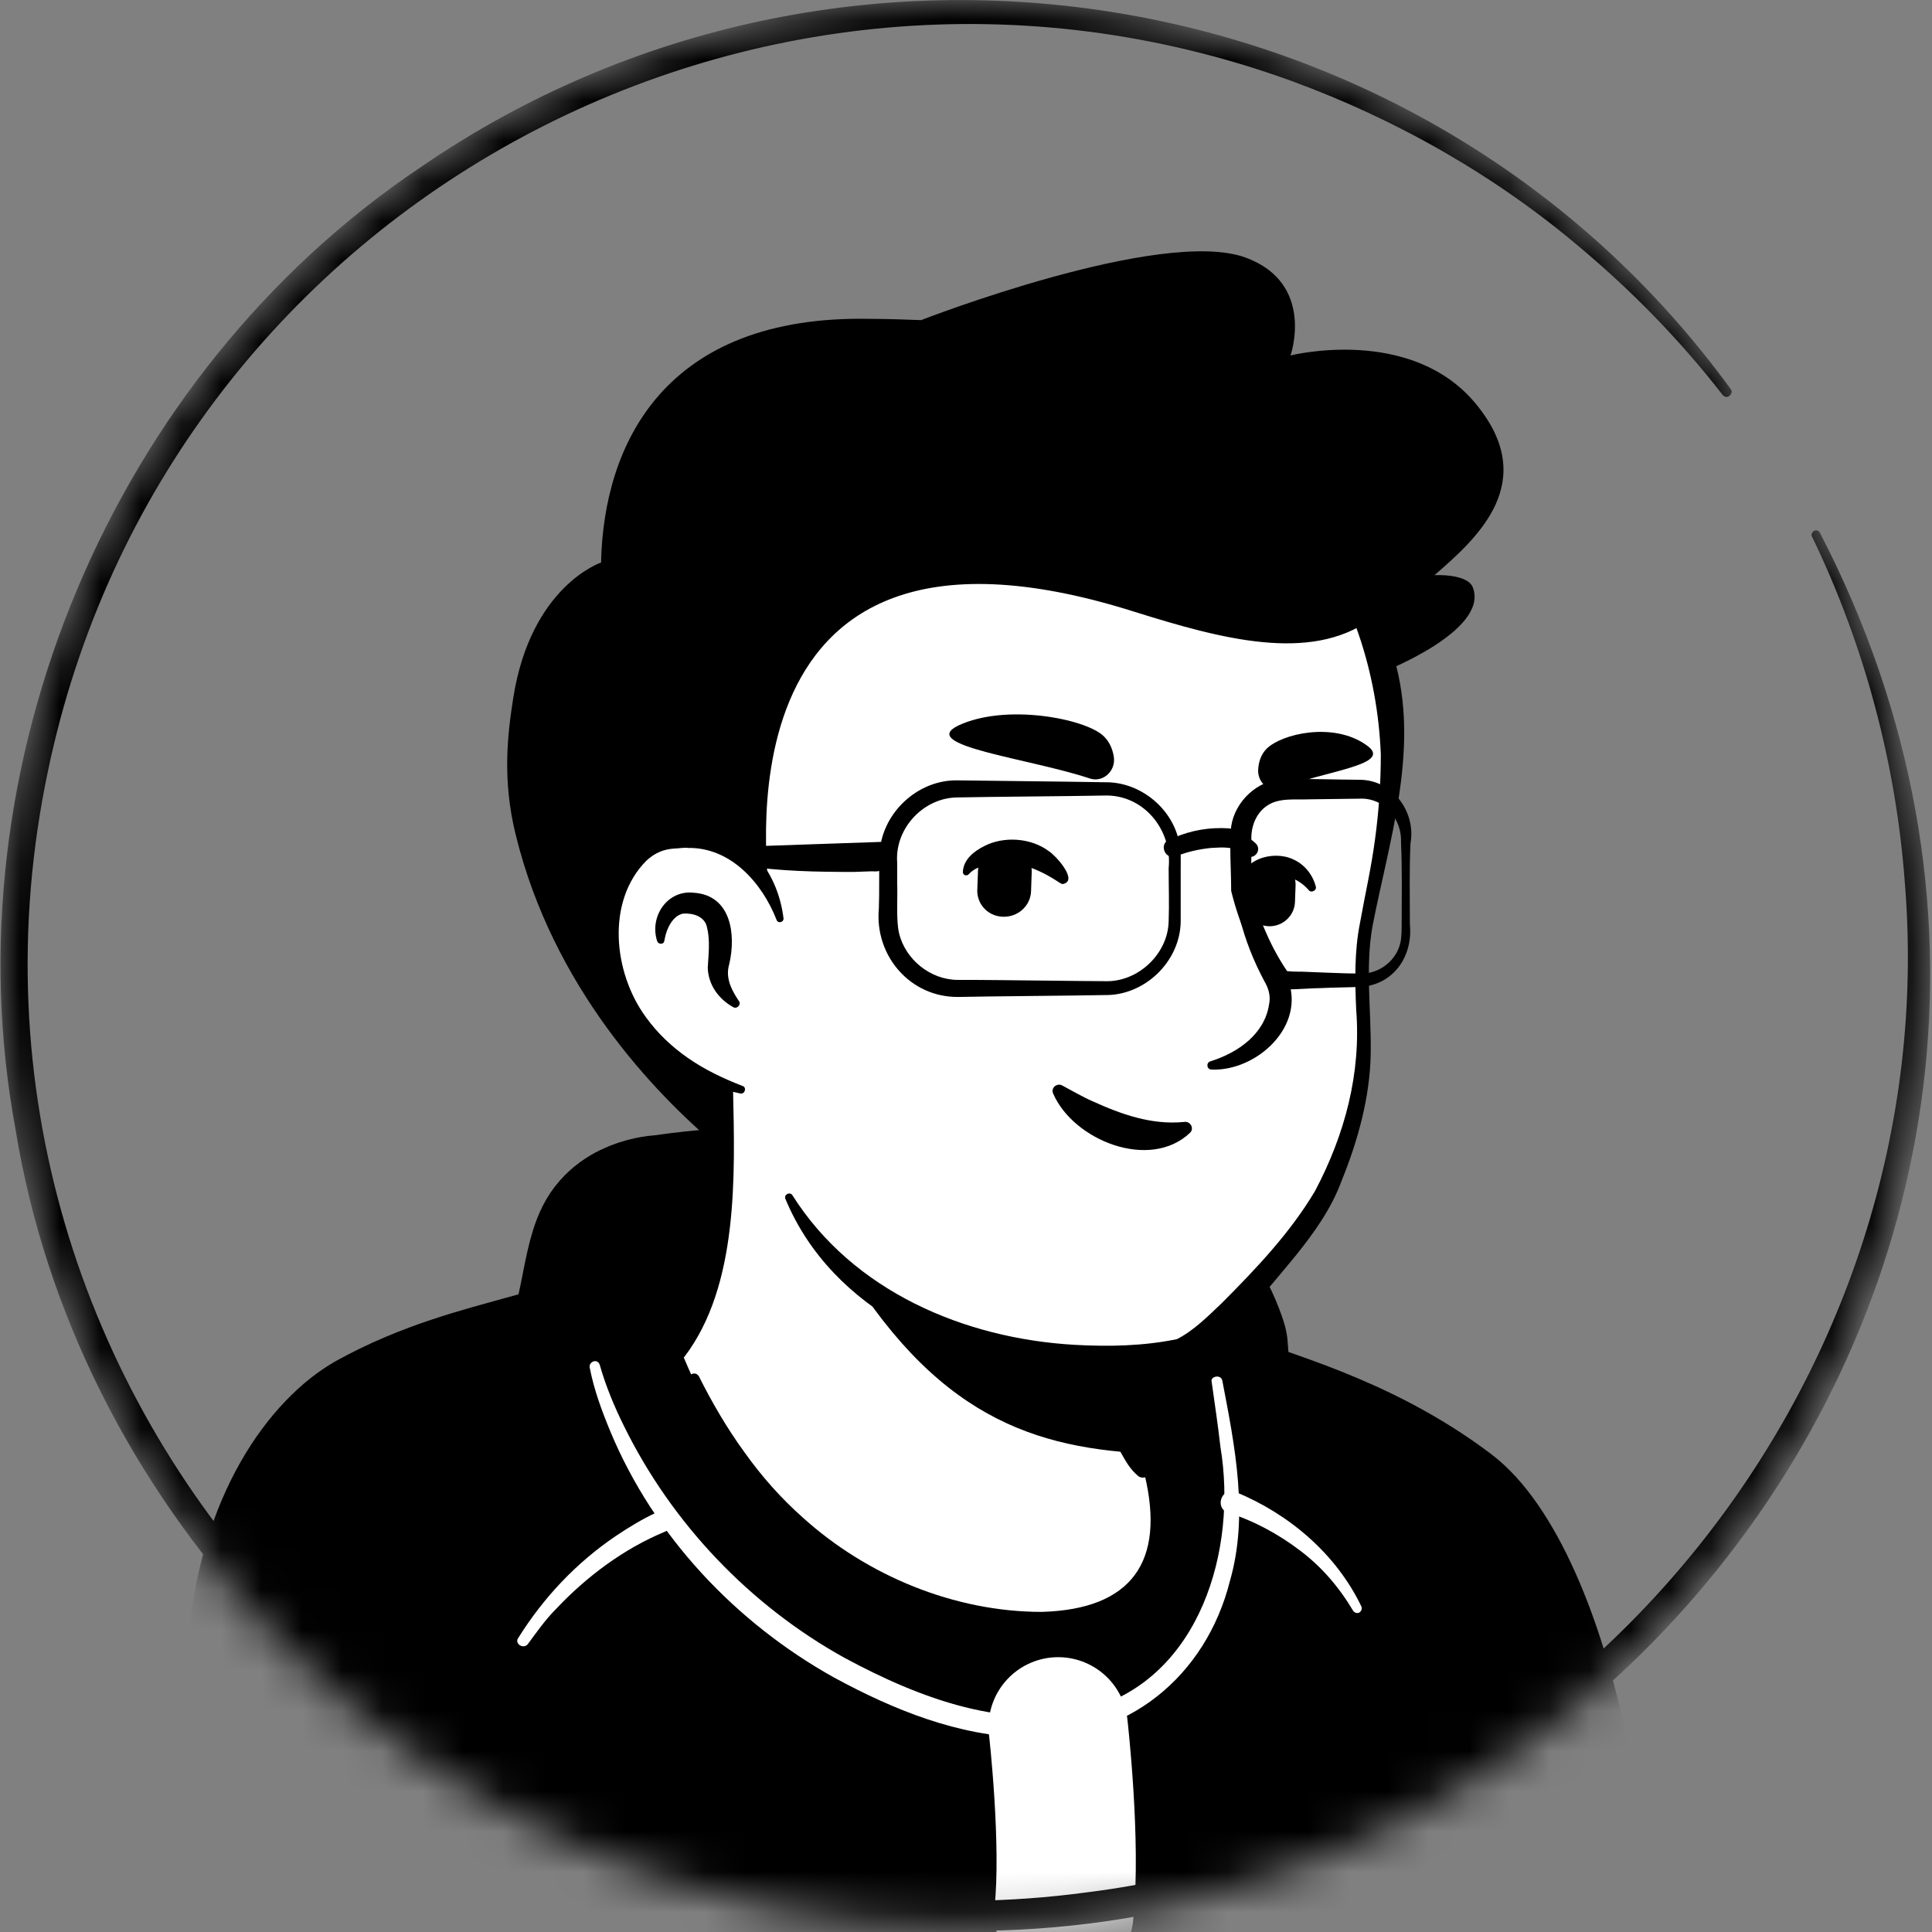 <svg width="48" height="48" viewBox="0 0 48 48" fill="none" xmlns="http://www.w3.org/2000/svg">
<rect x="0" y="0" width="48" height="48" fill="#808080" stroke="none"/>
<mask id="mask0_1812_39671" style="mask-type:alpha" maskUnits="userSpaceOnUse" x="0" y="0" width="48" height="48">
<circle cx="23.921" cy="23.921" r="23.921" fill="#D9D9D9"/>
</mask>
<g mask="url(#mask0_1812_39671)">
<path d="M37.035 43.67C36.926 43.749 36.8 43.827 36.69 43.906C36.565 43.984 36.455 44.063 36.33 44.125C36.22 44.188 36.126 44.251 36.016 44.314C36 44.329 35.984 44.329 35.969 44.345C35.608 44.565 35.231 44.769 34.855 44.957C34.745 45.02 34.62 45.082 34.51 45.129C34.51 45.129 34.494 45.145 34.479 45.145C34.353 45.208 34.228 45.27 34.102 45.333C33.851 45.459 33.584 45.569 33.334 45.678C33.208 45.741 33.067 45.788 32.941 45.835C32.816 45.882 32.675 45.945 32.549 45.992C32.424 46.039 32.282 46.102 32.157 46.149C32.157 46.149 32.157 46.149 32.141 46.149C32.016 46.196 31.875 46.243 31.749 46.29C31.467 46.384 31.169 46.478 30.886 46.572C30.792 46.604 30.683 46.635 30.588 46.667C30.29 46.761 29.992 46.839 29.694 46.902C29.584 46.933 29.475 46.949 29.349 46.98C29.067 47.043 28.769 47.106 28.486 47.169C28.424 47.184 28.377 47.184 28.314 47.2C28.22 47.216 28.11 47.231 28.016 47.247C27.875 47.263 27.749 47.294 27.608 47.31C27.545 47.325 27.483 47.325 27.42 47.341C27.341 47.357 27.247 47.373 27.153 47.373C26.902 47.404 26.635 47.435 26.384 47.467C26.306 47.482 26.212 47.482 26.134 47.498H26.118C26.008 47.514 25.898 47.514 25.788 47.529C25.679 47.545 25.569 47.545 25.459 47.545C25.396 47.545 25.318 47.561 25.255 47.561C25.13 47.561 25.02 47.576 24.91 47.576C24.753 47.576 24.612 47.592 24.455 47.592C24.298 47.592 24.157 47.592 24 47.592C23.89 47.592 23.78 47.592 23.671 47.592C17.051 47.498 11.106 44.69 6.855 40.235C6.855 40.235 6.855 40.22 6.839 40.22C6.369 39.796 6.777 37.537 8.675 36.11C11.059 34.306 16.769 33.176 16.769 33.176C16.769 33.176 18.98 32.816 27.184 34.525C31.985 35.529 35.639 36.988 37.679 40.941C38.102 41.757 38.526 43.012 37.035 43.67Z" fill="white"/>
<path d="M27.232 34.353C30.243 34.965 33.459 35.623 35.937 37.616C36.769 38.29 37.318 39.278 37.773 40.235C37.992 40.706 38.212 41.192 38.384 41.71C38.478 42.055 38.62 42.447 38.541 42.855C38.526 42.965 38.431 43.106 38.353 43.184C37.992 43.545 37.6 43.765 37.208 44.047C34.902 45.647 32.251 46.776 29.506 47.373C23.388 48.706 16.769 47.671 11.388 44.455C9.6 43.373 7.953 42.055 6.541 40.502C6.384 40.314 6.384 40 6.384 39.796C6.4 39.325 6.526 38.871 6.682 38.447C7.059 37.474 7.545 36.502 8.377 35.827C8.973 35.42 9.616 35.075 10.275 34.792C12.345 33.914 14.526 33.302 16.769 33.051C16.957 33.035 16.988 33.302 16.8 33.333C14.651 33.773 12.518 34.431 10.526 35.325C9.804 35.686 9.035 36 8.455 36.565C7.906 37.161 7.514 37.898 7.2 38.651C6.996 39.106 6.855 39.827 6.918 40.188C7.906 41.365 9.067 42.4 10.322 43.294C17.192 48.094 27.624 48.408 34.933 44.408C35.592 44.047 36.235 43.639 36.847 43.216C37.145 43.012 37.459 42.839 37.694 42.604C37.71 42.588 37.694 42.604 37.694 42.62C37.694 42.635 37.678 42.651 37.678 42.651C37.694 42.463 37.632 42.212 37.553 41.961C37.271 41.051 36.816 40.094 36.33 39.263C35.561 38.023 34.259 37.239 32.941 36.612C32.032 36.188 31.075 35.859 30.102 35.545C29.13 35.231 28.141 34.965 27.153 34.729C26.902 34.667 26.98 34.306 27.232 34.353Z" fill="black"/>
<path d="M28.769 31.749C28.769 31.749 27.279 31.373 24 30.322C20.722 29.271 16.486 29.961 16.486 29.961C16.486 29.961 15.451 29.977 15.059 30.761C14.667 31.545 14.698 33.161 14.102 33.6C13.961 33.694 13.569 33.804 12.988 33.961C12.047 34.227 10.62 34.573 9.208 35.357C8.157 35.953 6.667 37.773 6.431 41.02C6.384 41.663 6.4 48.314 6.102 48.957C3.624 53.992 3.733 51.733 3.733 51.733H42.071C42.071 51.733 39.498 48 38.839 44.329C38.149 40.502 36.957 38.275 35.984 37.537C33.725 35.828 31.279 35.279 30.337 34.855L30.227 33.443C30.243 33.428 29.631 31.514 28.769 31.749Z" fill="black" stroke="black" stroke-width="3.534" stroke-miterlimit="10" stroke-linecap="round" stroke-linejoin="round"/>
<path d="M30.369 34.306C30.682 35.937 31.027 37.647 30.557 39.279C29.961 41.647 28 43.263 25.522 43.169C23.812 43.137 22.196 42.478 20.722 41.678C18.275 40.314 16.251 38.165 15.169 35.577C14.949 35.043 14.761 34.541 14.651 33.977C14.635 33.914 14.682 33.835 14.761 33.82C14.824 33.804 14.886 33.851 14.902 33.914C15.043 34.416 15.263 34.949 15.498 35.42C16.69 37.851 18.635 39.89 20.988 41.192C22.824 42.181 25.02 43.028 27.09 42.447C29.82 41.678 30.745 38.494 30.322 35.953C30.259 35.404 30.18 34.871 30.102 34.322C30.071 34.196 30.337 34.133 30.369 34.306Z" fill="white"/>
<path d="M26.29 42.902C26.29 42.902 26.62 45.788 26.431 47.545" stroke="white" stroke-width="3.46" stroke-miterlimit="10" stroke-linecap="round" stroke-linejoin="round"/>
<path d="M16.518 38.055C15.498 38.478 14.573 39.169 13.82 39.969C13.553 40.235 13.333 40.549 13.114 40.847C13.004 40.988 12.769 40.831 12.879 40.69C13.506 39.686 14.322 38.824 15.294 38.165C15.624 37.945 15.953 37.741 16.329 37.569C16.471 37.506 16.628 37.569 16.69 37.694C16.753 37.82 16.675 37.992 16.518 38.055Z" fill="white"/>
<path d="M30.698 37.067C32.031 37.616 33.192 38.604 33.82 39.906C33.851 39.969 33.82 40.031 33.773 40.063C33.71 40.094 33.647 40.063 33.616 40.016C33.271 39.435 32.831 38.918 32.282 38.51C31.765 38.118 31.137 37.773 30.51 37.584C30.165 37.459 30.353 36.941 30.698 37.067Z" fill="white"/>
<path d="M28.706 38.526C28.376 40.141 26.243 41.114 22.651 39.655C18.918 38.149 17.302 34.557 16.894 33.49C19.106 29.349 17.569 26.479 17.569 26.479C22.667 26.039 27.122 32 27.122 32L27.812 34.949C27.874 35.2 28 35.42 28.188 35.577C28.518 36.157 28.91 37.49 28.706 38.526Z" fill="white"/>
<path d="M16.816 33.537C17.114 33.082 17.302 32.549 17.427 32.031C17.663 30.949 17.741 29.851 17.757 28.753V28.345C17.71 27.937 17.569 27.514 17.412 27.137C17.208 26.635 17.945 26.322 18.18 26.823C18.212 26.886 18.212 26.996 18.212 27.059C18.259 29.192 18.353 31.937 17.004 33.71C16.91 33.804 16.722 33.663 16.816 33.537Z" fill="black"/>
<path d="M27.294 31.969C27.529 32.11 27.608 32.298 27.639 32.486C27.733 32.863 27.702 33.271 27.796 33.663C27.874 34.039 28.11 34.4 28.172 34.792C28.251 35.2 28.486 36.063 28.58 36.486C28.612 36.58 28.549 36.69 28.439 36.706C28.376 36.722 28.329 36.706 28.282 36.675C28.078 36.502 27.984 36.33 27.859 36.11C27.655 35.733 27.514 35.388 27.388 34.965C27.278 34.588 27.325 34.18 27.231 33.788C27.153 33.412 26.933 33.051 26.855 32.659C26.808 32.471 26.792 32.267 26.933 32.031C27.027 31.937 27.184 31.906 27.294 31.969Z" fill="black"/>
<path d="M28.424 36.11C25.427 35.953 22.98 35.012 20.596 30.761C22.604 32.533 24.973 33.208 27.467 33.522L27.796 34.965C27.859 35.216 28.235 35.953 28.424 36.11Z" fill="black"/>
<path d="M28.298 35.529C28.831 36.533 29.145 37.788 28.816 38.902C28.565 39.686 27.843 40.267 27.059 40.486C25.239 40.973 23.137 40.204 21.522 39.341C19.529 38.227 18.055 36.361 17.114 34.322C17.051 34.165 17.271 34.039 17.365 34.196C17.694 34.855 18.071 35.498 18.494 36.078C18.918 36.675 19.404 37.224 19.953 37.71C21.553 39.153 23.718 40.047 25.882 40.047C28.11 39.984 28.957 38.808 28.439 36.643C28.361 36.298 28.235 35.937 28.063 35.639C27.969 35.514 28.204 35.373 28.298 35.529Z" fill="black"/>
<path d="M34.369 16.69C34.651 18.008 34.792 19.075 34.023 22.588C33.271 26.086 35.106 26.808 30.761 32.408C28.988 34.698 24.69 34.055 21.208 31.686C20.031 30.886 19.529 28.831 18.651 27.373C17.961 26.227 17.647 27.42 16.737 26.431C15.498 25.082 14.008 22.369 14.745 17.569C15.937 9.788 22.102 8.878 26.667 9.741C31.263 10.62 33.616 13.224 34.369 16.69Z" fill="white"/>
<path d="M17.522 27.828C17.161 27.216 16.69 26.682 16.251 26.118C15.828 25.537 15.482 24.894 15.2 24.235C13.333 19.655 14.055 13.208 18.635 10.51C20.533 9.412 22.824 9.145 24.957 9.318C29.522 9.647 33.71 11.749 34.698 16.58C35.231 18.714 34.51 20.91 34.102 22.996C33.914 24.031 34.071 25.098 34.055 26.165C34.039 27.247 33.741 28.329 33.333 29.333C33.082 30.024 32.643 30.635 32.188 31.2C31.435 32.11 30.682 33.035 29.726 33.741C29.506 33.898 29.114 33.977 28.847 34.008C28.11 34.118 27.388 34.149 26.651 34.102C23.765 33.977 20.674 32.58 19.514 29.788C19.467 29.678 19.624 29.6 19.686 29.694C21.192 32.078 23.953 33.255 26.698 33.412C27.545 33.459 28.408 33.443 29.239 33.271C29.647 33.067 30.008 32.706 30.353 32.377C31.2 31.529 32.063 30.62 32.675 29.584C33.412 28.188 33.82 26.667 33.694 25.082C33.663 24.377 33.647 23.639 33.788 22.933C33.914 22.227 34.071 21.553 34.165 20.831C34.259 20.141 34.306 19.435 34.306 18.745C34.227 16.722 33.569 14.635 32.282 13.067C29.443 9.537 22.729 8.612 18.949 11.027C16.565 12.502 15.451 15.263 15.09 17.945C14.541 21.161 14.698 24.329 17.255 26.667L18.008 27.451C18.306 27.796 17.773 28.204 17.522 27.828Z" fill="black"/>
<path d="M19.372 22.839C19.372 22.839 18.886 20.486 16.596 20.769C14.62 21.02 13.929 25.757 18.416 27.075" fill="white"/>
<path d="M18.212 25.02C17.851 24.816 17.6 24.471 17.584 24.047C17.6 23.733 17.647 23.373 17.569 23.059C17.522 22.761 17.208 22.682 16.973 22.698C16.722 22.745 16.565 23.059 16.518 23.31C16.518 23.326 16.502 23.373 16.502 23.388C16.486 23.467 16.361 23.467 16.329 23.388C16.125 22.776 16.58 22.102 17.239 22.18C18.165 22.243 18.29 23.216 18.118 23.953C18.024 24.267 18.149 24.549 18.322 24.816L18.353 24.863C18.431 24.957 18.306 25.082 18.212 25.02Z" fill="black"/>
<path d="M30.761 21.177C30.996 22.29 31.435 23.326 31.984 24.298C32.471 25.49 31.216 26.62 30.102 26.573C29.977 26.573 29.961 26.4 30.071 26.369C30.776 26.149 31.42 25.678 31.529 24.957C31.576 24.737 31.514 24.549 31.404 24.361C30.886 23.388 30.573 22.274 30.651 21.177C30.651 21.098 30.761 21.098 30.761 21.177Z" fill="black"/>
<path d="M19.294 22.855C18.933 21.929 18.149 21.051 17.098 21.067C17.004 21.051 16.847 21.082 16.753 21.082C16.486 21.098 16.267 21.192 16.063 21.38C15.059 22.384 15.231 24.157 16.047 25.271C16.329 25.663 16.69 26.008 17.098 26.29C17.506 26.573 17.961 26.792 18.447 26.98C18.557 27.012 18.51 27.184 18.4 27.169C17.349 26.949 16.345 26.431 15.655 25.569C14.588 24.282 14.369 22.133 15.639 20.878C15.922 20.628 16.314 20.439 16.706 20.439C16.831 20.439 17.02 20.408 17.145 20.439C17.804 20.471 18.431 20.8 18.839 21.318C19.2 21.757 19.404 22.29 19.467 22.823C19.467 22.918 19.326 22.949 19.294 22.855Z" fill="black"/>
<path d="M29.569 28.141C28.565 29.098 26.667 28.329 26.165 27.169C26.102 27.027 26.259 26.902 26.384 26.965C26.651 27.106 26.886 27.247 27.137 27.357C27.859 27.686 28.612 27.953 29.412 27.875C29.569 27.843 29.678 28.031 29.569 28.141Z" fill="black"/>
<path d="M24.91 22.776C24.533 22.761 24.251 22.447 24.282 22.071L24.298 21.631C24.314 21.255 24.628 20.973 25.004 21.004C25.38 21.02 25.663 21.333 25.631 21.71L25.616 22.149C25.6 22.51 25.286 22.792 24.91 22.776Z" fill="black"/>
<path d="M31.514 23.012C31.169 22.996 30.902 22.698 30.918 22.353L30.933 21.945C30.949 21.6 31.247 21.333 31.592 21.349C31.937 21.365 32.204 21.663 32.188 22.008L32.173 22.416C32.157 22.761 31.859 23.027 31.514 23.012Z" fill="black"/>
<path d="M26.322 21.929C25.804 21.584 25.239 21.349 24.612 21.474C24.408 21.506 24.204 21.569 24.078 21.71C24.031 21.773 23.922 21.757 23.922 21.663C23.937 21.349 24.204 21.145 24.455 21.02C24.941 20.769 25.616 20.816 26.055 21.145C26.212 21.239 26.745 21.82 26.463 21.945C26.4 21.977 26.369 21.961 26.322 21.929Z" fill="black"/>
<path d="M30.808 22.008C30.808 21.349 31.623 21.114 32.126 21.349C32.408 21.474 32.612 21.726 32.69 22.024C32.722 22.118 32.58 22.196 32.518 22.118C32.251 21.804 31.796 21.647 31.435 21.835C31.326 21.898 31.31 21.945 31.278 22.008C31.278 22.322 30.823 22.306 30.808 22.008Z" fill="black"/>
<path d="M27.075 19.341C27.404 19.451 27.733 19.153 27.671 18.792C27.639 18.604 27.561 18.416 27.404 18.274C26.933 17.851 24.988 17.474 23.812 18.024C22.776 18.526 25.569 18.839 27.075 19.341Z" fill="black"/>
<path d="M31.765 19.592C31.498 19.686 31.216 19.404 31.263 19.075C31.279 18.902 31.341 18.73 31.467 18.604C31.843 18.227 33.13 17.93 33.945 18.51C34.651 18.996 32.988 19.137 31.765 19.592Z" fill="black"/>
<path d="M35.639 14.29C36.706 13.365 38.275 11.969 36.659 10.024C35.043 8.078 32.063 8.831 32.063 8.831C32.063 8.831 32.69 7.043 30.949 6.4C28.847 5.631 22.886 7.953 22.886 7.953C22.447 7.937 22.024 7.922 21.631 7.922C16.486 7.812 14.996 11.059 14.933 13.976C14.933 13.976 13.192 14.557 12.753 17.333C12.612 18.227 12.471 19.372 12.816 20.753C13.741 24.518 16.235 27.137 17.82 28.471C18.416 28.031 17.365 27.42 17.443 26.698C14.039 25.035 14.777 21.004 16.596 20.769C17.992 20.596 18.729 21.412 19.075 22.07C19.216 22.259 17.333 11.765 28.188 15.2C30.337 15.874 32.549 16.471 34.055 15.388C34.227 15.718 34.337 16.11 34.369 16.69C34.369 16.69 36.988 15.671 36.596 14.604C36.471 14.243 35.639 14.29 35.639 14.29Z" fill="black"/>
<path d="M27.451 24.722C26.73 24.737 24.502 24.753 23.812 24.769C22.62 24.784 21.726 23.749 21.835 22.573C21.851 22.18 21.835 21.631 21.851 21.239C21.883 20.22 22.792 19.357 23.812 19.388L26.463 19.42C26.667 19.42 27.247 19.435 27.451 19.435C28.298 19.42 29.098 20.047 29.286 20.878C29.349 21.114 29.334 21.365 29.334 21.569V22.902C29.318 23.89 28.439 24.737 27.451 24.722ZM27.451 24.377C28.267 24.408 29.02 23.702 29.035 22.886C29.051 22.463 29.035 22.008 29.035 21.569C29.13 20.612 28.408 19.733 27.435 19.765C26.761 19.78 24.502 19.796 23.796 19.812C22.949 19.812 22.228 20.58 22.29 21.427C22.29 21.537 22.29 21.82 22.29 21.929C22.306 22.274 22.259 22.871 22.337 23.184C22.494 23.843 23.122 24.345 23.796 24.345H24.126C24.581 24.345 26.98 24.377 27.451 24.377Z" fill="black"/>
<path d="M33.773 19.843L32.533 19.859C32.188 19.875 31.78 19.812 31.482 20.016C31.2 20.204 31.075 20.549 31.09 20.878C31.09 21.286 31.09 21.71 31.075 22.118L31.059 22.055C31.279 22.823 31.576 23.561 32.031 24.204L31.875 24.11C32 24.141 32.22 24.141 32.345 24.141C32.816 24.157 33.365 24.188 33.835 24.188C34.275 24.188 34.698 23.859 34.792 23.42C34.824 23.294 34.824 23.075 34.824 22.949C34.824 22.274 34.839 21.616 34.808 20.941C34.839 20.345 34.384 19.812 33.773 19.843ZM33.773 19.373C34.604 19.373 35.184 20.173 35.043 20.957C35.012 21.631 35.028 22.29 35.028 22.965C35.106 23.749 34.635 24.455 33.82 24.518C33.475 24.533 33.145 24.533 32.816 24.549C32.643 24.549 32.22 24.58 32.063 24.58C31.984 24.596 31.859 24.58 31.78 24.58C31.718 24.58 31.655 24.533 31.624 24.486C31.137 23.765 30.792 22.965 30.588 22.133C30.588 21.6 30.541 21.067 30.588 20.533C30.682 19.906 31.247 19.373 31.89 19.357C32.33 19.341 33.333 19.373 33.773 19.373Z" fill="black"/>
<path d="M29.161 20.816C29.584 20.628 30.055 20.549 30.526 20.58C30.682 20.596 30.839 20.643 30.98 20.769L31.184 20.941C31.388 21.114 31.137 21.412 30.933 21.239C30.682 21.02 30.384 21.051 30.086 21.067C29.788 21.098 29.506 21.161 29.224 21.271C28.957 21.38 28.784 20.988 29.035 20.863L29.161 20.816Z" fill="black"/>
<path d="M22.102 21.38C21.992 21.631 21.867 21.663 21.663 21.647L21.208 21.663C20.298 21.663 19.373 21.647 18.463 21.506C18.149 21.49 18.133 21.051 18.447 21.035L22.086 20.91C22.196 20.91 22.274 21.02 22.227 21.114L22.102 21.38Z" fill="black"/>
<path d="M45.208 13.223C54.729 31.561 37.992 52.251 18.039 47.2C9.082 44.972 1.882 37.208 0.392 28.094C-1.302 19.027 2.792 9.286 10.447 4.157C20.941 -3.059 35.482 -0.659 42.996 9.663C43.043 9.71 43.027 9.788 42.965 9.835C42.918 9.882 42.839 9.867 42.792 9.804C41.757 8.471 40.58 7.263 39.294 6.18C37.176 4.376 34.698 2.965 32.078 2.008C18.745 -2.824 4.11 5.208 1.192 19.153C-2.102 34.776 11.184 49.161 27.027 47.012C39.247 45.474 48.329 34.196 47.325 21.929C47.106 18.965 46.322 16.031 45.02 13.333C44.988 13.286 45.02 13.223 45.067 13.192C45.114 13.161 45.176 13.177 45.208 13.223Z" fill="black"/>
</g>
</svg>
